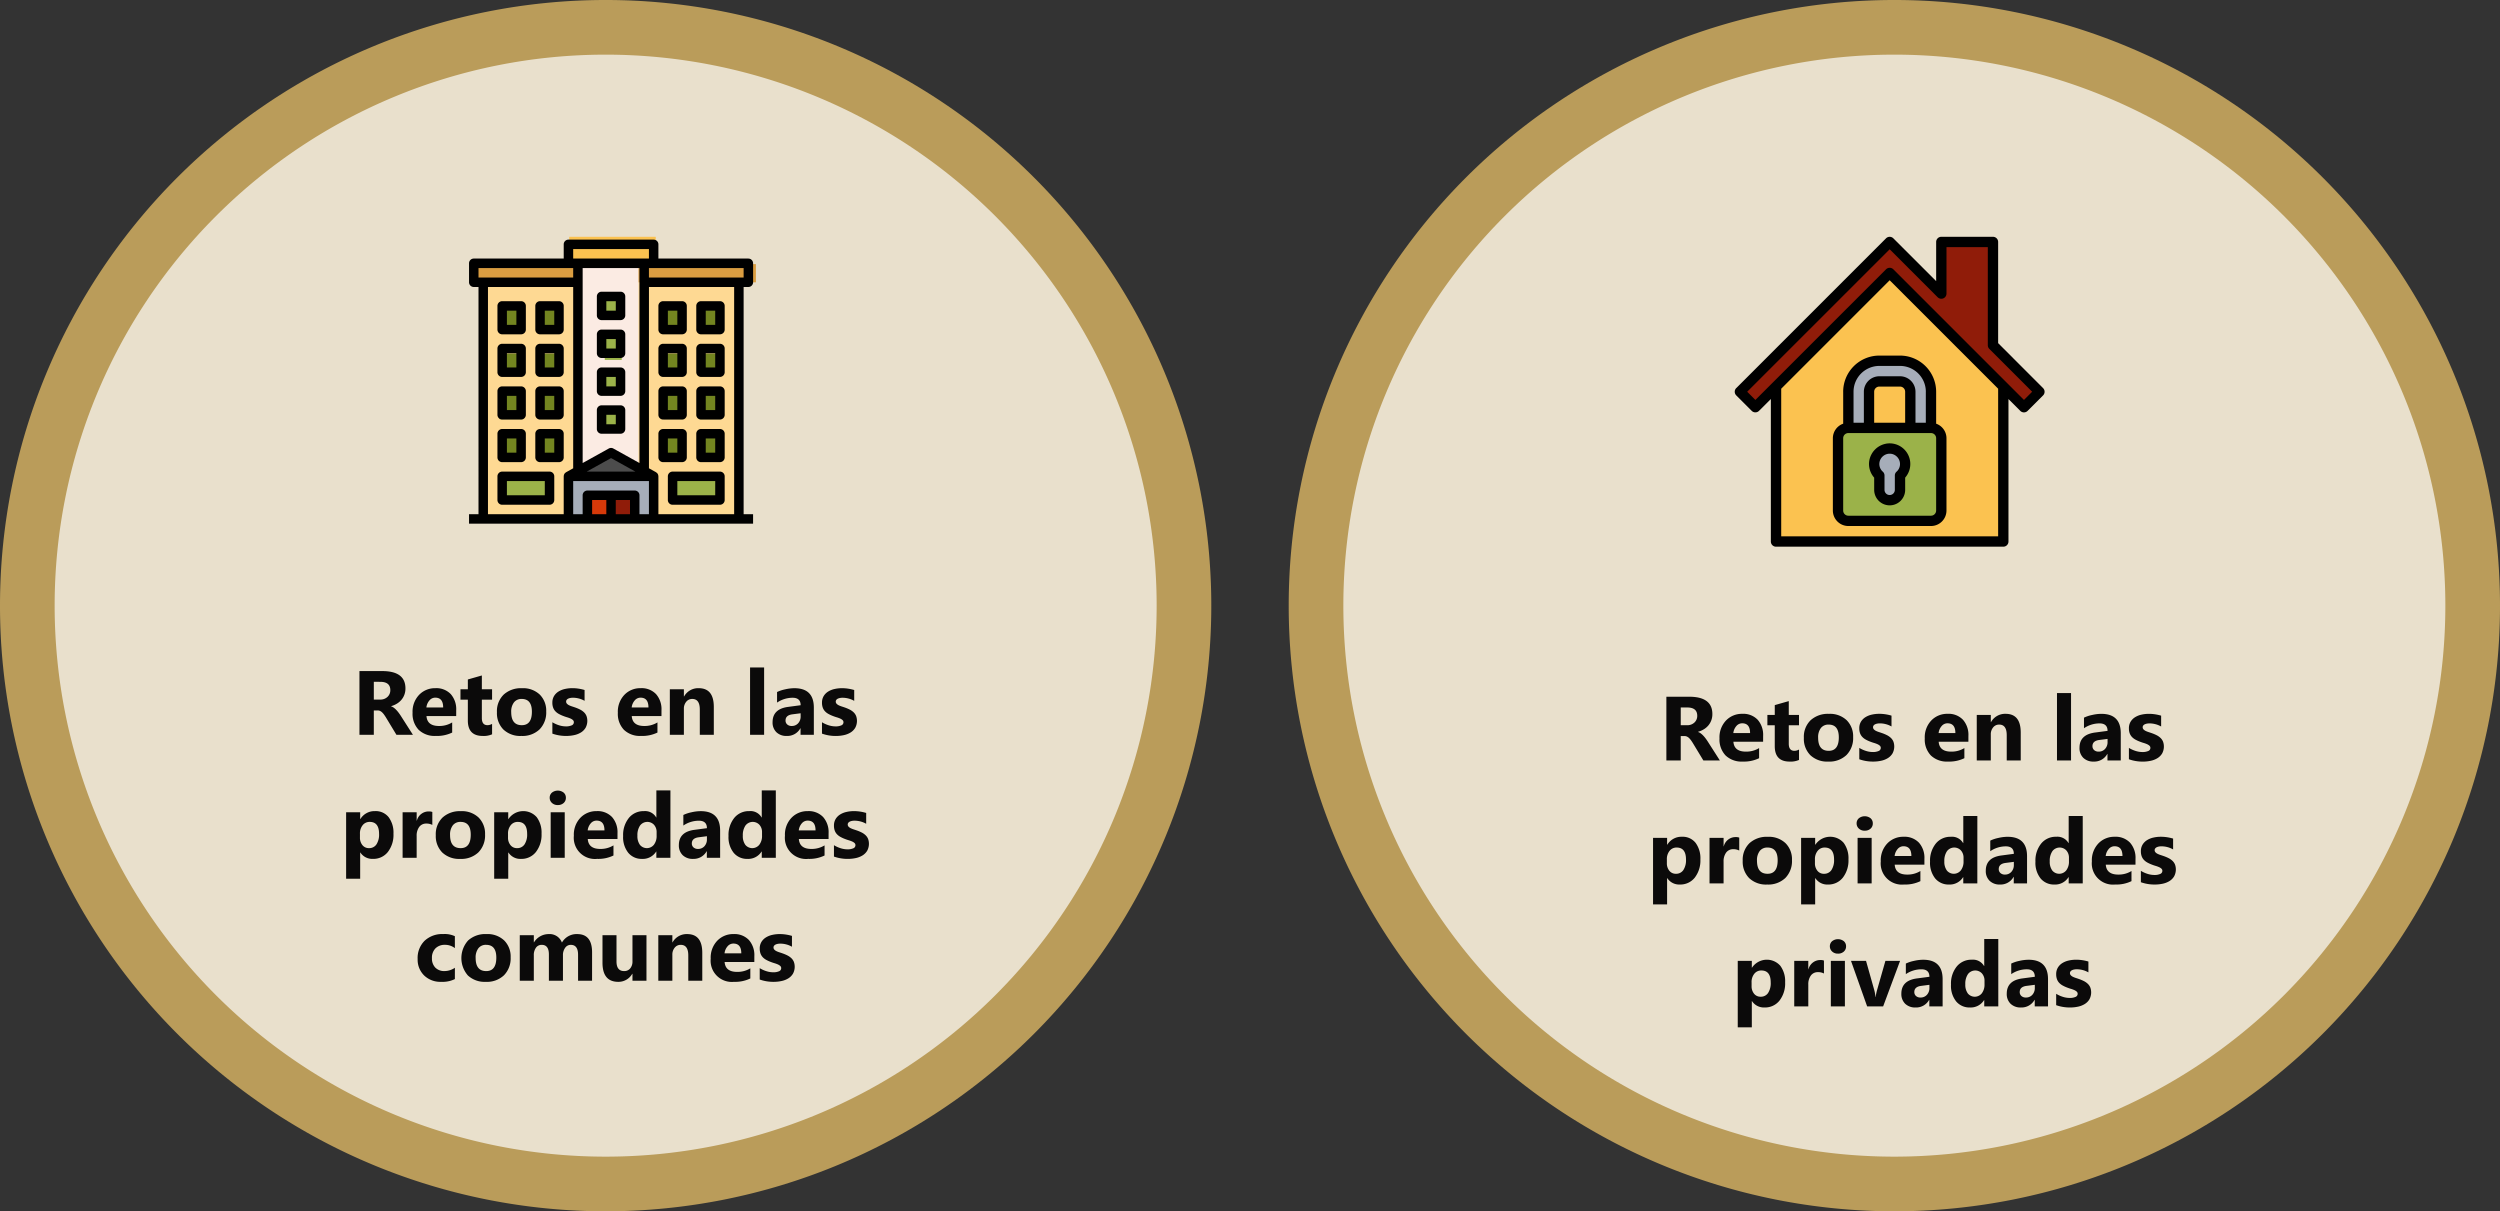 <svg xmlns="http://www.w3.org/2000/svg" xmlns:xlink="http://www.w3.org/1999/xlink" width="549" height="266" viewBox="0 0 549 266">
  <rect x="0" y="0" width="549" height="266" fill="#333333" stroke="none"/>
  <defs>
    <clipPath id="clip-path">
      <rect id="Rectángulo_405360" data-name="Rectángulo 405360" width="63" height="63" transform="translate(0 -0.432)" fill="none"/>
    </clipPath>
    <clipPath id="clip-path-2">
      <rect id="Rectángulo_405328" data-name="Rectángulo 405328" width="68" height="68" transform="translate(0.054)" fill="none"/>
    </clipPath>
  </defs>
  <g id="Grupo_1144479" data-name="Grupo 1144479" transform="translate(-556 -4628)">
    <path id="Trazado_979229" data-name="Trazado 979229" d="M133,0A133,133,0,1,1,0,133,133,133,0,0,1,133,0Z" transform="translate(556 4628)" fill="#ba9c5a"/>
    <path id="Trazado_979230" data-name="Trazado 979230" d="M121,0A121,121,0,1,1,0,121,121,121,0,0,1,121,0Z" transform="translate(568 4640)" fill="#e9e0cc"/>
    <path id="Trazado_979231" data-name="Trazado 979231" d="M28.684,22H25.061l-2.178-3.6q-.244-.41-.469-.732a4.069,4.069,0,0,0-.454-.552,1.806,1.806,0,0,0-.479-.352,1.215,1.215,0,0,0-.542-.122h-.85V22H16.936V8h5q5.1,0,5.1,3.809a3.944,3.944,0,0,1-.225,1.353,3.757,3.757,0,0,1-.635,1.118,4.024,4.024,0,0,1-.991.859,5.112,5.112,0,0,1-1.294.566v.039a2.007,2.007,0,0,1,.605.317,4.336,4.336,0,0,1,.566.513,7.153,7.153,0,0,1,.522.63q.249.337.454.659ZM20.091,10.359v3.9h1.367a2.267,2.267,0,0,0,1.631-.586,1.955,1.955,0,0,0,.625-1.475q0-1.836-2.2-1.836Zm18.088,7.52H31.655q.156,2.178,2.744,2.178a5.357,5.357,0,0,0,2.9-.781V21.5a7.619,7.619,0,0,1-3.6.742,5.073,5.073,0,0,1-3.76-1.343A5.073,5.073,0,0,1,28.6,17.156a5.352,5.352,0,0,1,1.445-3.945A4.815,4.815,0,0,1,33.6,11.756a4.37,4.37,0,0,1,3.384,1.3,5,5,0,0,1,1.2,3.525Zm-2.861-1.895q0-2.148-1.738-2.148a1.66,1.66,0,0,0-1.284.615,2.792,2.792,0,0,0-.659,1.533Zm10.744,5.9A4.561,4.561,0,0,1,44,22.244q-3.262,0-3.262-3.389v-4.58H39.118V12h1.621V9.842l3.076-.879V12h2.246v2.275H43.815v4.043q0,1.562,1.24,1.563a2.091,2.091,0,0,0,1.006-.283Zm6.428.361a5.376,5.376,0,0,1-3.931-1.4,5.081,5.081,0,0,1-1.431-3.8,5.081,5.081,0,0,1,1.484-3.882,5.609,5.609,0,0,1,4.014-1.4,5.311,5.311,0,0,1,3.906,1.4,4.981,4.981,0,0,1,1.416,3.706,5.288,5.288,0,0,1-1.46,3.936A5.435,5.435,0,0,1,52.489,22.244Zm.078-8.125a2.058,2.058,0,0,0-1.7.752A3.316,3.316,0,0,0,50.263,17q0,2.881,2.324,2.881,2.217,0,2.217-2.959Q54.8,14.119,52.567,14.119ZM59.3,21.736v-2.5a6.57,6.57,0,0,0,1.519.684,5.035,5.035,0,0,0,1.431.225,3.068,3.068,0,0,0,1.294-.225.726.726,0,0,0,.474-.684.632.632,0,0,0-.215-.488,2,2,0,0,0-.552-.342,6.261,6.261,0,0,0-.737-.264q-.4-.117-.771-.264a7.392,7.392,0,0,1-1.05-.483,3.034,3.034,0,0,1-.762-.6A2.361,2.361,0,0,1,59.459,16a3.157,3.157,0,0,1-.161-1.064,2.74,2.74,0,0,1,.366-1.445,2.991,2.991,0,0,1,.977-.991,4.462,4.462,0,0,1,1.4-.566,7.281,7.281,0,0,1,1.636-.181,9.076,9.076,0,0,1,1.348.1,10.059,10.059,0,0,1,1.348.3v2.383a4.87,4.87,0,0,0-1.255-.513,5.294,5.294,0,0,0-1.313-.171,2.91,2.91,0,0,0-.571.054,1.882,1.882,0,0,0-.474.156.87.87,0,0,0-.322.264.607.607,0,0,0-.117.366.677.677,0,0,0,.176.469,1.527,1.527,0,0,0,.459.337,4.531,4.531,0,0,0,.63.254q.347.112.688.229a8.951,8.951,0,0,1,1.113.469,3.56,3.56,0,0,1,.854.6,2.339,2.339,0,0,1,.547.8,3.2,3.2,0,0,1-.2,2.612,3.088,3.088,0,0,1-1.025,1.025,4.65,4.65,0,0,1-1.475.576,8.175,8.175,0,0,1-1.733.181A8.936,8.936,0,0,1,59.3,21.736Zm23.959-3.857H76.733q.156,2.178,2.744,2.178a5.357,5.357,0,0,0,2.9-.781V21.5a7.619,7.619,0,0,1-3.6.742,5.073,5.073,0,0,1-3.76-1.343,5.073,5.073,0,0,1-1.338-3.745,5.352,5.352,0,0,1,1.445-3.945,4.815,4.815,0,0,1,3.555-1.455,4.37,4.37,0,0,1,3.384,1.3,5,5,0,0,1,1.2,3.525ZM80.4,15.984q0-2.148-1.738-2.148a1.66,1.66,0,0,0-1.284.615,2.792,2.792,0,0,0-.659,1.533ZM94.753,22H91.677V16.443q0-2.324-1.66-2.324a1.647,1.647,0,0,0-1.318.615,2.344,2.344,0,0,0-.518,1.563V22H85.095V12h3.086v1.582h.039a3.536,3.536,0,0,1,3.213-1.826q3.32,0,3.32,4.121ZM105.8,22h-3.086V7.2H105.8Zm10.92,0H113.8V20.564h-.039a3.259,3.259,0,0,1-2.979,1.68,3.116,3.116,0,0,1-2.29-.825,2.957,2.957,0,0,1-.835-2.2q0-2.91,3.447-3.359l2.715-.361q0-1.641-1.777-1.641a6.067,6.067,0,0,0-3.4,1.064V12.6a7.646,7.646,0,0,1,1.763-.586,9.266,9.266,0,0,1,2.036-.254q4.277,0,4.277,4.268Zm-2.9-4.062v-.674l-1.816.234q-1.5.2-1.5,1.357a1.122,1.122,0,0,0,.366.864,1.407,1.407,0,0,0,.991.337,1.827,1.827,0,0,0,1.416-.6A2.169,2.169,0,0,0,113.822,17.938Zm4.689,3.8v-2.5a6.57,6.57,0,0,0,1.519.684,5.035,5.035,0,0,0,1.431.225,3.068,3.068,0,0,0,1.294-.225.726.726,0,0,0,.474-.684.632.632,0,0,0-.215-.488,2,2,0,0,0-.552-.342,6.261,6.261,0,0,0-.737-.264q-.4-.117-.771-.264a7.392,7.392,0,0,1-1.05-.483,3.034,3.034,0,0,1-.762-.6,2.361,2.361,0,0,1-.469-.791,3.157,3.157,0,0,1-.161-1.064,2.74,2.74,0,0,1,.366-1.445,2.991,2.991,0,0,1,.977-.991,4.462,4.462,0,0,1,1.4-.566,7.281,7.281,0,0,1,1.636-.181,9.076,9.076,0,0,1,1.348.1,10.059,10.059,0,0,1,1.348.3v2.383a4.87,4.87,0,0,0-1.255-.513,5.294,5.294,0,0,0-1.313-.171,2.91,2.91,0,0,0-.571.054,1.882,1.882,0,0,0-.474.156.87.87,0,0,0-.322.264.607.607,0,0,0-.117.366.677.677,0,0,0,.176.469,1.527,1.527,0,0,0,.459.337,4.531,4.531,0,0,0,.63.254q.347.112.688.229a8.951,8.951,0,0,1,1.113.469,3.56,3.56,0,0,1,.854.6,2.339,2.339,0,0,1,.547.8,3.2,3.2,0,0,1-.2,2.612,3.088,3.088,0,0,1-1.025,1.025,4.65,4.65,0,0,1-1.475.576,8.175,8.175,0,0,1-1.733.181A8.936,8.936,0,0,1,118.511,21.736ZM17.133,47.838h-.039V53.6H14.008V39h3.086v1.5h.039a3.628,3.628,0,0,1,3.213-1.748,3.615,3.615,0,0,1,3,1.333,5.676,5.676,0,0,1,1.06,3.628,6.152,6.152,0,0,1-1.235,4.014,4.028,4.028,0,0,1-3.286,1.514A3.114,3.114,0,0,1,17.133,47.838Zm-.088-4.1v.8a2.546,2.546,0,0,0,.547,1.689,1.78,1.78,0,0,0,1.436.654,1.892,1.892,0,0,0,1.636-.815,3.937,3.937,0,0,0,.581-2.31q0-2.637-2.051-2.637a1.926,1.926,0,0,0-1.548.718A2.863,2.863,0,0,0,17.045,43.736Zm15.891-1.953a2.677,2.677,0,0,0-1.3-.3,1.871,1.871,0,0,0-1.572.737,3.217,3.217,0,0,0-.566,2.007V49H26.412V39H29.5v1.855h.039a2.67,2.67,0,0,1,2.637-2.031,1.987,1.987,0,0,1,.762.117Zm6.125,7.461a5.376,5.376,0,0,1-3.931-1.4,5.081,5.081,0,0,1-1.431-3.8,5.081,5.081,0,0,1,1.484-3.882,5.609,5.609,0,0,1,4.014-1.4,5.311,5.311,0,0,1,3.906,1.4,4.981,4.981,0,0,1,1.416,3.706,5.288,5.288,0,0,1-1.46,3.936A5.435,5.435,0,0,1,39.06,49.244Zm.078-8.125a2.058,2.058,0,0,0-1.7.752A3.316,3.316,0,0,0,36.834,44q0,2.881,2.324,2.881,2.217,0,2.217-2.959Q41.375,41.119,39.139,41.119Zm10.51,6.719h-.039V53.6H46.523V39h3.086v1.5h.039a3.927,3.927,0,0,1,6.216-.415,5.676,5.676,0,0,1,1.06,3.628,6.152,6.152,0,0,1-1.235,4.014A4.028,4.028,0,0,1,52.4,49.244,3.114,3.114,0,0,1,49.648,47.838Zm-.088-4.1v.8a2.546,2.546,0,0,0,.547,1.689,1.78,1.78,0,0,0,1.436.654,1.892,1.892,0,0,0,1.636-.815,3.937,3.937,0,0,0,.581-2.31q0-2.637-2.051-2.637a1.926,1.926,0,0,0-1.548.718A2.863,2.863,0,0,0,49.56,43.736Zm10.93-6.318a1.8,1.8,0,0,1-1.279-.464,1.5,1.5,0,0,1-.5-1.138,1.441,1.441,0,0,1,.5-1.133,2.089,2.089,0,0,1,2.563,0,1.448,1.448,0,0,1,.493,1.133,1.489,1.489,0,0,1-.493,1.152A1.833,1.833,0,0,1,60.49,37.418ZM62.014,49H58.928V39h3.086ZM73.6,44.879H67.074q.156,2.178,2.744,2.178a5.358,5.358,0,0,0,2.9-.781V48.5a7.619,7.619,0,0,1-3.6.742,4.654,4.654,0,0,1-5.1-5.088,5.352,5.352,0,0,1,1.445-3.945,4.815,4.815,0,0,1,3.555-1.455,4.37,4.37,0,0,1,3.384,1.3,5,5,0,0,1,1.2,3.525Zm-2.861-1.895q0-2.148-1.738-2.148a1.66,1.66,0,0,0-1.284.615,2.792,2.792,0,0,0-.659,1.533ZM85.221,49H82.135V47.623H82.1A3.46,3.46,0,0,1,79,49.244a3.791,3.791,0,0,1-3.018-1.323,5.478,5.478,0,0,1-1.143-3.7A5.962,5.962,0,0,1,76.1,40.25a4.109,4.109,0,0,1,3.3-1.494,2.808,2.808,0,0,1,2.7,1.387h.039V34.2h3.086Zm-3.027-4.863v-.752a2.366,2.366,0,0,0-.566-1.621,2,2,0,0,0-3.076.161,3.741,3.741,0,0,0-.576,2.212,3.237,3.237,0,0,0,.557,2.031,1.976,1.976,0,0,0,3.071-.039A3.134,3.134,0,0,0,82.193,44.137ZM96.141,49h-2.92V47.564h-.039a3.259,3.259,0,0,1-2.979,1.68,3.116,3.116,0,0,1-2.29-.825,2.957,2.957,0,0,1-.835-2.2q0-2.91,3.447-3.359L93.24,42.5q0-1.641-1.777-1.641a6.067,6.067,0,0,0-3.4,1.064V39.6a7.645,7.645,0,0,1,1.763-.586,9.266,9.266,0,0,1,2.036-.254q4.277,0,4.277,4.268Zm-2.9-4.062v-.674l-1.816.234q-1.5.2-1.5,1.357a1.122,1.122,0,0,0,.366.864,1.407,1.407,0,0,0,.991.337,1.827,1.827,0,0,0,1.416-.6A2.169,2.169,0,0,0,93.24,44.938ZM108.369,49h-3.086V47.623h-.039a3.46,3.46,0,0,1-3.1,1.621,3.791,3.791,0,0,1-3.018-1.323,5.478,5.478,0,0,1-1.143-3.7,5.962,5.962,0,0,1,1.26-3.975,4.109,4.109,0,0,1,3.3-1.494,2.808,2.808,0,0,1,2.7,1.387h.039V34.2h3.086Zm-3.027-4.863v-.752a2.366,2.366,0,0,0-.566-1.621,2,2,0,0,0-3.076.161,3.741,3.741,0,0,0-.576,2.212,3.237,3.237,0,0,0,.557,2.031,1.976,1.976,0,0,0,3.071-.039A3.134,3.134,0,0,0,105.342,44.137Zm14.611.742H113.43q.156,2.178,2.744,2.178a5.358,5.358,0,0,0,2.9-.781V48.5a7.619,7.619,0,0,1-3.6.742,4.654,4.654,0,0,1-5.1-5.088,5.352,5.352,0,0,1,1.445-3.945,4.815,4.815,0,0,1,3.555-1.455,4.37,4.37,0,0,1,3.384,1.3,5,5,0,0,1,1.2,3.525Zm-2.861-1.895q0-2.148-1.738-2.148a1.66,1.66,0,0,0-1.284.615,2.792,2.792,0,0,0-.659,1.533Zm4.045,5.752v-2.5a6.57,6.57,0,0,0,1.519.684,5.035,5.035,0,0,0,1.431.225,3.069,3.069,0,0,0,1.294-.225.726.726,0,0,0,.474-.684.632.632,0,0,0-.215-.488,2,2,0,0,0-.552-.342,6.261,6.261,0,0,0-.737-.264q-.4-.117-.771-.264a7.392,7.392,0,0,1-1.05-.483,3.034,3.034,0,0,1-.762-.6A2.361,2.361,0,0,1,121.3,43a3.157,3.157,0,0,1-.161-1.064,2.74,2.74,0,0,1,.366-1.445,2.991,2.991,0,0,1,.977-.991,4.462,4.462,0,0,1,1.4-.566,7.281,7.281,0,0,1,1.636-.181,9.076,9.076,0,0,1,1.348.1,10.059,10.059,0,0,1,1.348.3v2.383a4.87,4.87,0,0,0-1.255-.513,5.293,5.293,0,0,0-1.313-.171,2.91,2.91,0,0,0-.571.054,1.882,1.882,0,0,0-.474.156.87.87,0,0,0-.322.264.607.607,0,0,0-.117.366.677.677,0,0,0,.176.469,1.527,1.527,0,0,0,.459.337,4.531,4.531,0,0,0,.63.254q.347.112.688.229a8.952,8.952,0,0,1,1.113.469,3.56,3.56,0,0,1,.854.6,2.339,2.339,0,0,1,.547.8,3.2,3.2,0,0,1-.2,2.612,3.088,3.088,0,0,1-1.025,1.025,4.65,4.65,0,0,1-1.475.576,8.175,8.175,0,0,1-1.733.181A8.936,8.936,0,0,1,121.137,48.736Zm-83.248,26.9a6.1,6.1,0,0,1-3.018.605,5.1,5.1,0,0,1-3.73-1.4,4.823,4.823,0,0,1-1.426-3.6,5.313,5.313,0,0,1,1.528-4.019,5.648,5.648,0,0,1,4.087-1.47,5.244,5.244,0,0,1,2.559.469v2.617a3.518,3.518,0,0,0-2.158-.723,2.844,2.844,0,0,0-2.1.776,2.9,2.9,0,0,0-.776,2.144,2.85,2.85,0,0,0,.742,2.085,2.728,2.728,0,0,0,2.041.757,4.073,4.073,0,0,0,2.256-.723Zm6.789.605a5.376,5.376,0,0,1-3.931-1.4,5.8,5.8,0,0,1,.054-7.686,5.609,5.609,0,0,1,4.014-1.4,5.311,5.311,0,0,1,3.906,1.4,4.981,4.981,0,0,1,1.416,3.706,5.288,5.288,0,0,1-1.46,3.936A5.435,5.435,0,0,1,44.678,76.244Zm.078-8.125a2.058,2.058,0,0,0-1.7.752A3.316,3.316,0,0,0,42.451,71q0,2.881,2.324,2.881,2.217,0,2.217-2.959Q46.992,68.119,44.756,68.119ZM68.019,76H64.943V70.3q0-2.178-1.6-2.178a1.471,1.471,0,0,0-1.24.654,2.689,2.689,0,0,0-.479,1.631V76H58.537V70.238q0-2.119-1.572-2.119a1.507,1.507,0,0,0-1.265.625,2.75,2.75,0,0,0-.474,1.7V76H52.141V66h3.086v1.563h.039A3.789,3.789,0,0,1,58.5,65.756a2.88,2.88,0,0,1,2.9,1.865,3.7,3.7,0,0,1,3.359-1.865q3.262,0,3.262,4.023Zm11.945,0H76.889V74.477H76.84a3.49,3.49,0,0,1-3.057,1.768q-3.477,0-3.477-4.209V66h3.076v5.762q0,2.119,1.68,2.119a1.661,1.661,0,0,0,1.328-.581,2.343,2.343,0,0,0,.5-1.577V66h3.076Zm12.258,0H89.147V70.443q0-2.324-1.66-2.324a1.647,1.647,0,0,0-1.318.615A2.344,2.344,0,0,0,85.65,70.3V76H82.564V66H85.65v1.582h.039A3.536,3.536,0,0,1,88.9,65.756q3.32,0,3.32,4.121Zm11.428-4.121H97.127q.156,2.178,2.744,2.178a5.357,5.357,0,0,0,2.9-.781V75.5a7.619,7.619,0,0,1-3.6.742,4.654,4.654,0,0,1-5.1-5.088,5.352,5.352,0,0,1,1.445-3.945,4.815,4.815,0,0,1,3.555-1.455,4.37,4.37,0,0,1,3.384,1.3,5,5,0,0,1,1.2,3.525Zm-2.861-1.895q0-2.148-1.738-2.148a1.66,1.66,0,0,0-1.284.615,2.792,2.792,0,0,0-.659,1.533Zm4.045,5.752v-2.5a6.57,6.57,0,0,0,1.519.684,5.035,5.035,0,0,0,1.431.225,3.068,3.068,0,0,0,1.294-.225.726.726,0,0,0,.474-.684.632.632,0,0,0-.215-.488,2,2,0,0,0-.552-.342,6.261,6.261,0,0,0-.737-.264q-.4-.117-.771-.264a7.392,7.392,0,0,1-1.05-.483,3.034,3.034,0,0,1-.762-.6A2.361,2.361,0,0,1,105,70a3.157,3.157,0,0,1-.161-1.064,2.74,2.74,0,0,1,.366-1.445,2.991,2.991,0,0,1,.977-.991,4.462,4.462,0,0,1,1.4-.566,7.281,7.281,0,0,1,1.636-.181,9.076,9.076,0,0,1,1.348.1,10.058,10.058,0,0,1,1.348.3v2.383a4.869,4.869,0,0,0-1.255-.513,5.294,5.294,0,0,0-1.313-.171,2.91,2.91,0,0,0-.571.054,1.881,1.881,0,0,0-.474.156.87.87,0,0,0-.322.264.607.607,0,0,0-.117.366.677.677,0,0,0,.176.469,1.527,1.527,0,0,0,.459.337,4.531,4.531,0,0,0,.63.254q.347.112.688.229a8.95,8.95,0,0,1,1.113.469,3.56,3.56,0,0,1,.854.6,2.339,2.339,0,0,1,.547.8,3.2,3.2,0,0,1-.2,2.612,3.088,3.088,0,0,1-1.025,1.025,4.65,4.65,0,0,1-1.475.576,8.175,8.175,0,0,1-1.733.181A8.936,8.936,0,0,1,104.834,75.736Z" transform="translate(618 4767.369)" fill="#0b0a0a"/>
    <g id="Grupo_1144471" data-name="Grupo 1144471" transform="translate(659 4680.717)">
      <rect id="Rectángulo_405329" data-name="Rectángulo 405329" width="19" height="6" transform="translate(22 -0.717)" fill="#fbc250"/>
      <rect id="Rectángulo_405330" data-name="Rectángulo 405330" width="22" height="53" transform="translate(3 8.283)" fill="#fed993"/>
      <rect id="Rectángulo_405331" data-name="Rectángulo 405331" width="24" height="53" transform="translate(36 8.283)" fill="#fed993"/>
      <rect id="Rectángulo_405332" data-name="Rectángulo 405332" width="11" height="5" transform="translate(7 52.283)" fill="#9bb249"/>
      <rect id="Rectángulo_405333" data-name="Rectángulo 405333" width="5.214" height="5.214" transform="translate(6.704 42.539)" fill="#738520"/>
      <rect id="Rectángulo_405334" data-name="Rectángulo 405334" width="4.469" height="5.214" transform="translate(15.289 42.539)" fill="#738520"/>
      <rect id="Rectángulo_405335" data-name="Rectángulo 405335" width="5.214" height="6.704" transform="translate(6.704 32.621)" fill="#738520"/>
      <rect id="Rectángulo_405336" data-name="Rectángulo 405336" width="4.469" height="6.704" transform="translate(15.289 32.621)" fill="#738520"/>
      <rect id="Rectángulo_405337" data-name="Rectángulo 405337" width="5.214" height="3.724" transform="translate(6.704 24.934)" fill="#738520"/>
      <rect id="Rectángulo_405338" data-name="Rectángulo 405338" width="4.469" height="3.724" transform="translate(15.289 24.934)" fill="#738520"/>
      <rect id="Rectángulo_405339" data-name="Rectángulo 405339" width="5.214" height="5.214" transform="translate(6.704 14.244)" fill="#738520"/>
      <rect id="Rectángulo_405340" data-name="Rectángulo 405340" width="4.469" height="5.214" transform="translate(15.289 14.244)" fill="#738520"/>
      <rect id="Rectángulo_405341" data-name="Rectángulo 405341" width="10" height="5" transform="translate(45 52.283)" fill="#9bb249"/>
      <rect id="Rectángulo_405342" data-name="Rectángulo 405342" width="4.469" height="5.214" transform="translate(42.81 42.539)" fill="#738520"/>
      <rect id="Rectángulo_405343" data-name="Rectángulo 405343" width="4.469" height="5.214" transform="translate(50.65 42.539)" fill="#738520"/>
      <rect id="Rectángulo_405344" data-name="Rectángulo 405344" width="4.469" height="6.704" transform="translate(42.81 32.621)" fill="#738520"/>
      <rect id="Rectángulo_405345" data-name="Rectángulo 405345" width="4.469" height="6.704" transform="translate(50.65 32.621)" fill="#738520"/>
      <rect id="Rectángulo_405346" data-name="Rectángulo 405346" width="4.469" height="3.724" transform="translate(42.81 24.934)" fill="#738520"/>
      <rect id="Rectángulo_405347" data-name="Rectángulo 405347" width="4.469" height="3.724" transform="translate(50.65 24.934)" fill="#738520"/>
      <rect id="Rectángulo_405348" data-name="Rectángulo 405348" width="4.469" height="5.214" transform="translate(42.81 14.244)" fill="#738520"/>
      <rect id="Rectángulo_405349" data-name="Rectángulo 405349" width="4.469" height="5.214" transform="translate(50.65 14.244)" fill="#738520"/>
      <rect id="Rectángulo_405350" data-name="Rectángulo 405350" width="24" height="4" transform="translate(1 5.283)" fill="#da9d41"/>
      <rect id="Rectángulo_405351" data-name="Rectángulo 405351" width="27" height="4" transform="translate(36 5.283)" fill="#da9d41"/>
      <rect id="Rectángulo_405352" data-name="Rectángulo 405352" width="14.152" height="56.609" transform="translate(23.055 4.929)" fill="#fbebe3"/>
      <path id="Trazado_979169" data-name="Trazado 979169" d="M168,365.074l1.015,1.015h16.238l1.015-1.015L177.134,360Z" transform="translate(-145.946 -312.94)" fill="#4c4c4c"/>
      <rect id="Rectángulo_405353" data-name="Rectángulo 405353" width="3.724" height="3.724" transform="translate(29.804 12.706)" fill="#9bb249"/>
      <rect id="Rectángulo_405354" data-name="Rectángulo 405354" width="3.724" height="5.959" transform="translate(29.804 20.369)" fill="#9bb249"/>
      <rect id="Rectángulo_405355" data-name="Rectángulo 405355" width="3.724" height="3.724" transform="translate(29.804 28.755)" fill="#9bb249"/>
      <rect id="Rectángulo_405356" data-name="Rectángulo 405356" width="3.724" height="3.724" transform="translate(29.804 37.161)" fill="#9bb249"/>
      <rect id="Rectángulo_405357" data-name="Rectángulo 405357" width="19" height="9" transform="translate(22 52.283)" fill="#a6adb9"/>
      <rect id="Rectángulo_405358" data-name="Rectángulo 405358" width="9.683" height="5.214" transform="translate(26.059 56.324)" fill="#d63909"/>
      <rect id="Rectángulo_405359" data-name="Rectángulo 405359" width="3.724" height="5.214" transform="translate(32.097 56.324)" fill="#901c09"/>
      <g id="Grupo_1144465" data-name="Grupo 1144465" transform="translate(0 -0.285)">
        <g id="Grupo_1144464" data-name="Grupo 1144464" clip-path="url(#clip-path)">
          <path id="Trazado_979170" data-name="Trazado 979170" d="M59.436,392H49.04A1.039,1.039,0,0,0,48,393.04v5.2a1.039,1.039,0,0,0,1.04,1.04h10.4a1.039,1.039,0,0,0,1.04-1.04v-5.2a1.039,1.039,0,0,0-1.04-1.04m-1.04,5.2H50.079v-3.119H58.4Z" transform="translate(-41.762 -340.868)"/>
          <path id="Trazado_979171" data-name="Trazado 979171" d="M49.04,327.277H53.2a1.039,1.039,0,0,0,1.04-1.04v-5.2A1.039,1.039,0,0,0,53.2,320H49.04A1.039,1.039,0,0,0,48,321.04v5.2a1.039,1.039,0,0,0,1.04,1.04m1.04-5.2h2.079V325.2H50.079Z" transform="translate(-41.762 -278.224)"/>
          <path id="Trazado_979172" data-name="Trazado 979172" d="M118.238,326.238v-5.2A1.039,1.039,0,0,0,117.2,320H113.04a1.039,1.039,0,0,0-1.04,1.04v5.2a1.039,1.039,0,0,0,1.04,1.04H117.2a1.039,1.039,0,0,0,1.04-1.04m-2.079-1.04h-2.079v-3.119h2.079Z" transform="translate(-97.445 -278.224)"/>
          <path id="Trazado_979173" data-name="Trazado 979173" d="M49.04,255.277H53.2a1.039,1.039,0,0,0,1.04-1.04v-5.2A1.039,1.039,0,0,0,53.2,248H49.04A1.039,1.039,0,0,0,48,249.04v5.2a1.039,1.039,0,0,0,1.04,1.04m1.04-5.2h2.079V253.2H50.079Z" transform="translate(-41.762 -215.581)"/>
          <path id="Trazado_979174" data-name="Trazado 979174" d="M113.04,255.277H117.2a1.039,1.039,0,0,0,1.04-1.04v-5.2A1.039,1.039,0,0,0,117.2,248H113.04a1.039,1.039,0,0,0-1.04,1.04v5.2a1.039,1.039,0,0,0,1.04,1.04m1.04-5.2h2.079V253.2h-2.079Z" transform="translate(-97.445 -215.581)"/>
          <path id="Trazado_979175" data-name="Trazado 979175" d="M49.04,183.277H53.2a1.039,1.039,0,0,0,1.04-1.04v-5.2A1.039,1.039,0,0,0,53.2,176H49.04A1.039,1.039,0,0,0,48,177.04v5.2a1.039,1.039,0,0,0,1.04,1.04m1.04-5.2h2.079V181.2H50.079Z" transform="translate(-41.762 -152.937)"/>
          <path id="Trazado_979176" data-name="Trazado 979176" d="M113.04,183.277H117.2a1.039,1.039,0,0,0,1.04-1.04v-5.2A1.039,1.039,0,0,0,117.2,176H113.04a1.039,1.039,0,0,0-1.04,1.04v5.2a1.039,1.039,0,0,0,1.04,1.04m1.04-5.2h2.079V181.2h-2.079Z" transform="translate(-97.445 -152.937)"/>
          <path id="Trazado_979177" data-name="Trazado 979177" d="M49.04,111.277H53.2a1.039,1.039,0,0,0,1.04-1.04v-5.2A1.039,1.039,0,0,0,53.2,104H49.04A1.039,1.039,0,0,0,48,105.04v5.2a1.039,1.039,0,0,0,1.04,1.04m1.04-5.2h2.079V109.2H50.079Z" transform="translate(-41.762 -90.294)"/>
          <path id="Trazado_979178" data-name="Trazado 979178" d="M113.04,111.277H117.2a1.039,1.039,0,0,0,1.04-1.04v-5.2A1.039,1.039,0,0,0,117.2,104H113.04a1.039,1.039,0,0,0-1.04,1.04v5.2a1.039,1.039,0,0,0,1.04,1.04m1.04-5.2h2.079V109.2h-2.079Z" transform="translate(-97.445 -90.294)"/>
          <path id="Trazado_979179" data-name="Trazado 979179" d="M217.04,94.238H221.2a1.039,1.039,0,0,0,1.04-1.04V89.04A1.039,1.039,0,0,0,221.2,88H217.04A1.039,1.039,0,0,0,216,89.04V93.2a1.039,1.039,0,0,0,1.04,1.04m1.04-4.158h2.079v2.079h-2.079Z" transform="translate(-187.93 -76.373)"/>
          <path id="Trazado_979180" data-name="Trazado 979180" d="M217.04,158.238H221.2a1.039,1.039,0,0,0,1.04-1.04V153.04A1.039,1.039,0,0,0,221.2,152H217.04a1.039,1.039,0,0,0-1.04,1.04V157.2a1.039,1.039,0,0,0,1.04,1.04m1.04-4.158h2.079v2.079h-2.079Z" transform="translate(-187.93 -132.056)"/>
          <path id="Trazado_979181" data-name="Trazado 979181" d="M217.04,222.238H221.2a1.039,1.039,0,0,0,1.04-1.04V217.04A1.039,1.039,0,0,0,221.2,216H217.04a1.039,1.039,0,0,0-1.04,1.04V221.2a1.039,1.039,0,0,0,1.04,1.04m1.04-4.158h2.079v2.079h-2.079Z" transform="translate(-187.93 -187.739)"/>
          <path id="Trazado_979182" data-name="Trazado 979182" d="M217.04,286.238H221.2a1.039,1.039,0,0,0,1.04-1.04V281.04A1.039,1.039,0,0,0,221.2,280H217.04a1.039,1.039,0,0,0-1.04,1.04V285.2a1.039,1.039,0,0,0,1.04,1.04m1.04-4.158h2.079v2.079h-2.079Z" transform="translate(-187.93 -243.422)"/>
          <path id="Trazado_979183" data-name="Trazado 979183" d="M347.436,392h-10.4a1.039,1.039,0,0,0-1.04,1.04v5.2a1.039,1.039,0,0,0,1.04,1.04h10.4a1.039,1.039,0,0,0,1.04-1.04v-5.2a1.039,1.039,0,0,0-1.04-1.04m-1.04,5.2h-8.317v-3.119H346.4Z" transform="translate(-292.336 -340.868)"/>
          <path id="Trazado_979184" data-name="Trazado 979184" d="M321.04,327.277H325.2a1.039,1.039,0,0,0,1.04-1.04v-5.2A1.039,1.039,0,0,0,325.2,320H321.04a1.039,1.039,0,0,0-1.04,1.04v5.2a1.039,1.039,0,0,0,1.04,1.04m1.04-5.2h2.079V325.2h-2.079Z" transform="translate(-278.416 -278.224)"/>
          <path id="Trazado_979185" data-name="Trazado 979185" d="M385.04,327.277H389.2a1.039,1.039,0,0,0,1.04-1.04v-5.2A1.039,1.039,0,0,0,389.2,320H385.04a1.039,1.039,0,0,0-1.04,1.04v5.2a1.039,1.039,0,0,0,1.04,1.04m1.04-5.2h2.079V325.2h-2.079Z" transform="translate(-334.099 -278.224)"/>
          <path id="Trazado_979186" data-name="Trazado 979186" d="M321.04,255.277H325.2a1.039,1.039,0,0,0,1.04-1.04v-5.2A1.039,1.039,0,0,0,325.2,248H321.04a1.039,1.039,0,0,0-1.04,1.04v5.2a1.039,1.039,0,0,0,1.04,1.04m1.04-5.2h2.079V253.2h-2.079Z" transform="translate(-278.416 -215.581)"/>
          <path id="Trazado_979187" data-name="Trazado 979187" d="M385.04,255.277H389.2a1.039,1.039,0,0,0,1.04-1.04v-5.2A1.039,1.039,0,0,0,389.2,248H385.04a1.039,1.039,0,0,0-1.04,1.04v5.2a1.039,1.039,0,0,0,1.04,1.04m1.04-5.2h2.079V253.2h-2.079Z" transform="translate(-334.099 -215.581)"/>
          <path id="Trazado_979188" data-name="Trazado 979188" d="M321.04,183.277H325.2a1.039,1.039,0,0,0,1.04-1.04v-5.2A1.039,1.039,0,0,0,325.2,176H321.04a1.039,1.039,0,0,0-1.04,1.04v5.2a1.039,1.039,0,0,0,1.04,1.04m1.04-5.2h2.079V181.2h-2.079Z" transform="translate(-278.416 -152.937)"/>
          <path id="Trazado_979189" data-name="Trazado 979189" d="M385.04,183.277H389.2a1.039,1.039,0,0,0,1.04-1.04v-5.2A1.039,1.039,0,0,0,389.2,176H385.04a1.039,1.039,0,0,0-1.04,1.04v5.2a1.039,1.039,0,0,0,1.04,1.04m1.04-5.2h2.079V181.2h-2.079Z" transform="translate(-334.099 -152.937)"/>
          <path id="Trazado_979190" data-name="Trazado 979190" d="M321.04,111.277H325.2a1.039,1.039,0,0,0,1.04-1.04v-5.2A1.039,1.039,0,0,0,325.2,104H321.04a1.039,1.039,0,0,0-1.04,1.04v5.2a1.039,1.039,0,0,0,1.04,1.04m1.04-5.2h2.079V109.2h-2.079Z" transform="translate(-278.416 -90.294)"/>
          <path id="Trazado_979191" data-name="Trazado 979191" d="M385.04,111.277H389.2a1.039,1.039,0,0,0,1.04-1.04v-5.2A1.039,1.039,0,0,0,389.2,104H385.04a1.039,1.039,0,0,0-1.04,1.04v5.2a1.039,1.039,0,0,0,1.04,1.04m1.04-5.2h2.079V109.2h-2.079Z" transform="translate(-334.099 -90.294)"/>
          <path id="Trazado_979192" data-name="Trazado 979192" d="M61.337,4.158H41.584V1.04A1.039,1.039,0,0,0,40.545,0H21.832a1.039,1.039,0,0,0-1.04,1.04V4.158H1.04A1.039,1.039,0,0,0,0,5.2V9.356A1.039,1.039,0,0,0,1.04,10.4h1.04V60.3H0v2.079H62.377V60.3H60.3V10.4h1.04a1.039,1.039,0,0,0,1.04-1.04V5.2a1.039,1.039,0,0,0-1.04-1.04M22.871,2.079H39.505V4.158H22.871Zm14.555,46.98-5.733-3.185a1.037,1.037,0,0,0-1.009,0l-5.733,3.185V6.238H37.426Zm-.893,1.882H25.844l5.344-2.969ZM2.079,6.238H22.871V8.317H2.079ZM4.158,10.4H22.871V50.214l-1.544.858a1.011,1.011,0,0,0-.146.116.819.819,0,0,0-.305.384c0,.011,0,.024-.009.035a1.027,1.027,0,0,0-.068.335c0,.013-.008.024-.008.037V60.3H4.158Zm25.99,49.9H27.03V57.179h3.119Zm2.079-3.119h3.119V60.3H32.228Zm5.2,3.119V56.139a1.039,1.039,0,0,0-1.04-1.04H25.99a1.039,1.039,0,0,0-1.04,1.04V60.3H22.871V53.02H39.505V60.3Zm20.792,0H41.584V51.98c0-.013-.007-.024-.008-.037a1.029,1.029,0,0,0-.067-.334c0-.012,0-.025-.009-.037a1.034,1.034,0,0,0-.2-.3,186.026,186.026,0,0,1-.246-.2l-1.544-.858V10.4H58.218ZM60.3,8.317H39.505V6.238H60.3Z" transform="translate(0 0.191)"/>
        </g>
      </g>
    </g>
    <path id="Trazado_979232" data-name="Trazado 979232" d="M133,0A133,133,0,1,1,0,133,133,133,0,0,1,133,0Z" transform="translate(839 4628)" fill="#ba9c5a"/>
    <path id="Trazado_979233" data-name="Trazado 979233" d="M121,0A121,121,0,1,1,0,121,121,121,0,0,1,121,0Z" transform="translate(851 4640)" fill="#e9e0cc"/>
    <path id="Trazado_979234" data-name="Trazado 979234" d="M28.684,22H25.061l-2.178-3.6q-.244-.41-.469-.732a4.069,4.069,0,0,0-.454-.552,1.806,1.806,0,0,0-.479-.352,1.215,1.215,0,0,0-.542-.122h-.85V22H16.936V8h5q5.1,0,5.1,3.809a3.944,3.944,0,0,1-.225,1.353,3.757,3.757,0,0,1-.635,1.118,4.024,4.024,0,0,1-.991.859,5.112,5.112,0,0,1-1.294.566v.039a2.007,2.007,0,0,1,.605.317,4.336,4.336,0,0,1,.566.513,7.153,7.153,0,0,1,.522.63q.249.337.454.659ZM20.091,10.359v3.9h1.367a2.267,2.267,0,0,0,1.631-.586,1.955,1.955,0,0,0,.625-1.475q0-1.836-2.2-1.836Zm18.088,7.52H31.655q.156,2.178,2.744,2.178a5.357,5.357,0,0,0,2.9-.781V21.5a7.619,7.619,0,0,1-3.6.742,5.073,5.073,0,0,1-3.76-1.343A5.073,5.073,0,0,1,28.6,17.156a5.352,5.352,0,0,1,1.445-3.945A4.815,4.815,0,0,1,33.6,11.756a4.37,4.37,0,0,1,3.384,1.3,5,5,0,0,1,1.2,3.525Zm-2.861-1.895q0-2.148-1.738-2.148a1.66,1.66,0,0,0-1.284.615,2.792,2.792,0,0,0-.659,1.533Zm10.744,5.9A4.561,4.561,0,0,1,44,22.244q-3.262,0-3.262-3.389v-4.58H39.118V12h1.621V9.842l3.076-.879V12h2.246v2.275H43.815v4.043q0,1.562,1.24,1.563a2.091,2.091,0,0,0,1.006-.283Zm6.428.361a5.376,5.376,0,0,1-3.931-1.4,5.081,5.081,0,0,1-1.431-3.8,5.081,5.081,0,0,1,1.484-3.882,5.609,5.609,0,0,1,4.014-1.4,5.311,5.311,0,0,1,3.906,1.4,4.981,4.981,0,0,1,1.416,3.706,5.288,5.288,0,0,1-1.46,3.936A5.435,5.435,0,0,1,52.489,22.244Zm.078-8.125a2.058,2.058,0,0,0-1.7.752A3.316,3.316,0,0,0,50.263,17q0,2.881,2.324,2.881,2.217,0,2.217-2.959Q54.8,14.119,52.567,14.119ZM59.3,21.736v-2.5a6.57,6.57,0,0,0,1.519.684,5.035,5.035,0,0,0,1.431.225,3.068,3.068,0,0,0,1.294-.225.726.726,0,0,0,.474-.684.632.632,0,0,0-.215-.488,2,2,0,0,0-.552-.342,6.261,6.261,0,0,0-.737-.264q-.4-.117-.771-.264a7.392,7.392,0,0,1-1.05-.483,3.034,3.034,0,0,1-.762-.6A2.361,2.361,0,0,1,59.459,16a3.157,3.157,0,0,1-.161-1.064,2.74,2.74,0,0,1,.366-1.445,2.991,2.991,0,0,1,.977-.991,4.462,4.462,0,0,1,1.4-.566,7.281,7.281,0,0,1,1.636-.181,9.076,9.076,0,0,1,1.348.1,10.059,10.059,0,0,1,1.348.3v2.383a4.87,4.87,0,0,0-1.255-.513,5.294,5.294,0,0,0-1.313-.171,2.91,2.91,0,0,0-.571.054,1.882,1.882,0,0,0-.474.156.87.87,0,0,0-.322.264.607.607,0,0,0-.117.366.677.677,0,0,0,.176.469,1.527,1.527,0,0,0,.459.337,4.531,4.531,0,0,0,.63.254q.347.112.688.229a8.951,8.951,0,0,1,1.113.469,3.56,3.56,0,0,1,.854.6,2.339,2.339,0,0,1,.547.8,3.2,3.2,0,0,1-.2,2.612,3.088,3.088,0,0,1-1.025,1.025,4.65,4.65,0,0,1-1.475.576,8.175,8.175,0,0,1-1.733.181A8.936,8.936,0,0,1,59.3,21.736Zm23.959-3.857H76.733q.156,2.178,2.744,2.178a5.357,5.357,0,0,0,2.9-.781V21.5a7.619,7.619,0,0,1-3.6.742,5.073,5.073,0,0,1-3.76-1.343,5.073,5.073,0,0,1-1.338-3.745,5.352,5.352,0,0,1,1.445-3.945,4.815,4.815,0,0,1,3.555-1.455,4.37,4.37,0,0,1,3.384,1.3,5,5,0,0,1,1.2,3.525ZM80.4,15.984q0-2.148-1.738-2.148a1.66,1.66,0,0,0-1.284.615,2.792,2.792,0,0,0-.659,1.533ZM94.753,22H91.677V16.443q0-2.324-1.66-2.324a1.647,1.647,0,0,0-1.318.615,2.344,2.344,0,0,0-.518,1.563V22H85.095V12h3.086v1.582h.039a3.536,3.536,0,0,1,3.213-1.826q3.32,0,3.32,4.121ZM105.8,22h-3.086V7.2H105.8Zm10.92,0H113.8V20.564h-.039a3.259,3.259,0,0,1-2.979,1.68,3.116,3.116,0,0,1-2.29-.825,2.957,2.957,0,0,1-.835-2.2q0-2.91,3.447-3.359l2.715-.361q0-1.641-1.777-1.641a6.067,6.067,0,0,0-3.4,1.064V12.6a7.646,7.646,0,0,1,1.763-.586,9.266,9.266,0,0,1,2.036-.254q4.277,0,4.277,4.268Zm-2.9-4.062v-.674l-1.816.234q-1.5.2-1.5,1.357a1.122,1.122,0,0,0,.366.864,1.407,1.407,0,0,0,.991.337,1.827,1.827,0,0,0,1.416-.6A2.169,2.169,0,0,0,113.822,17.938Zm4.689,3.8v-2.5a6.57,6.57,0,0,0,1.519.684,5.035,5.035,0,0,0,1.431.225,3.068,3.068,0,0,0,1.294-.225.726.726,0,0,0,.474-.684.632.632,0,0,0-.215-.488,2,2,0,0,0-.552-.342,6.261,6.261,0,0,0-.737-.264q-.4-.117-.771-.264a7.392,7.392,0,0,1-1.05-.483,3.034,3.034,0,0,1-.762-.6,2.361,2.361,0,0,1-.469-.791,3.157,3.157,0,0,1-.161-1.064,2.74,2.74,0,0,1,.366-1.445,2.991,2.991,0,0,1,.977-.991,4.462,4.462,0,0,1,1.4-.566,7.281,7.281,0,0,1,1.636-.181,9.076,9.076,0,0,1,1.348.1,10.059,10.059,0,0,1,1.348.3v2.383a4.87,4.87,0,0,0-1.255-.513,5.294,5.294,0,0,0-1.313-.171,2.91,2.91,0,0,0-.571.054,1.882,1.882,0,0,0-.474.156.87.87,0,0,0-.322.264.607.607,0,0,0-.117.366.677.677,0,0,0,.176.469,1.527,1.527,0,0,0,.459.337,4.531,4.531,0,0,0,.63.254q.347.112.688.229a8.951,8.951,0,0,1,1.113.469,3.56,3.56,0,0,1,.854.6,2.339,2.339,0,0,1,.547.8,3.2,3.2,0,0,1-.2,2.612,3.088,3.088,0,0,1-1.025,1.025,4.65,4.65,0,0,1-1.475.576,8.175,8.175,0,0,1-1.733.181A8.936,8.936,0,0,1,118.511,21.736ZM17.133,47.838h-.039V53.6H14.008V39h3.086v1.5h.039a3.628,3.628,0,0,1,3.213-1.748,3.615,3.615,0,0,1,3,1.333,5.676,5.676,0,0,1,1.06,3.628,6.152,6.152,0,0,1-1.235,4.014,4.028,4.028,0,0,1-3.286,1.514A3.114,3.114,0,0,1,17.133,47.838Zm-.088-4.1v.8a2.546,2.546,0,0,0,.547,1.689,1.78,1.78,0,0,0,1.436.654,1.892,1.892,0,0,0,1.636-.815,3.937,3.937,0,0,0,.581-2.31q0-2.637-2.051-2.637a1.926,1.926,0,0,0-1.548.718A2.863,2.863,0,0,0,17.045,43.736Zm15.891-1.953a2.677,2.677,0,0,0-1.3-.3,1.871,1.871,0,0,0-1.572.737,3.217,3.217,0,0,0-.566,2.007V49H26.412V39H29.5v1.855h.039a2.67,2.67,0,0,1,2.637-2.031,1.987,1.987,0,0,1,.762.117Zm6.125,7.461a5.376,5.376,0,0,1-3.931-1.4,5.081,5.081,0,0,1-1.431-3.8,5.081,5.081,0,0,1,1.484-3.882,5.609,5.609,0,0,1,4.014-1.4,5.311,5.311,0,0,1,3.906,1.4,4.981,4.981,0,0,1,1.416,3.706,5.288,5.288,0,0,1-1.46,3.936A5.435,5.435,0,0,1,39.06,49.244Zm.078-8.125a2.058,2.058,0,0,0-1.7.752A3.316,3.316,0,0,0,36.834,44q0,2.881,2.324,2.881,2.217,0,2.217-2.959Q41.375,41.119,39.139,41.119Zm10.51,6.719h-.039V53.6H46.523V39h3.086v1.5h.039a3.927,3.927,0,0,1,6.216-.415,5.676,5.676,0,0,1,1.06,3.628,6.152,6.152,0,0,1-1.235,4.014A4.028,4.028,0,0,1,52.4,49.244,3.114,3.114,0,0,1,49.648,47.838Zm-.088-4.1v.8a2.546,2.546,0,0,0,.547,1.689,1.78,1.78,0,0,0,1.436.654,1.892,1.892,0,0,0,1.636-.815,3.937,3.937,0,0,0,.581-2.31q0-2.637-2.051-2.637a1.926,1.926,0,0,0-1.548.718A2.863,2.863,0,0,0,49.56,43.736Zm10.93-6.318a1.8,1.8,0,0,1-1.279-.464,1.5,1.5,0,0,1-.5-1.138,1.441,1.441,0,0,1,.5-1.133,2.089,2.089,0,0,1,2.563,0,1.448,1.448,0,0,1,.493,1.133,1.489,1.489,0,0,1-.493,1.152A1.833,1.833,0,0,1,60.49,37.418ZM62.014,49H58.928V39h3.086ZM73.6,44.879H67.074q.156,2.178,2.744,2.178a5.358,5.358,0,0,0,2.9-.781V48.5a7.619,7.619,0,0,1-3.6.742,4.654,4.654,0,0,1-5.1-5.088,5.352,5.352,0,0,1,1.445-3.945,4.815,4.815,0,0,1,3.555-1.455,4.37,4.37,0,0,1,3.384,1.3,5,5,0,0,1,1.2,3.525Zm-2.861-1.895q0-2.148-1.738-2.148a1.66,1.66,0,0,0-1.284.615,2.792,2.792,0,0,0-.659,1.533ZM85.221,49H82.135V47.623H82.1A3.46,3.46,0,0,1,79,49.244a3.791,3.791,0,0,1-3.018-1.323,5.478,5.478,0,0,1-1.143-3.7A5.962,5.962,0,0,1,76.1,40.25a4.109,4.109,0,0,1,3.3-1.494,2.808,2.808,0,0,1,2.7,1.387h.039V34.2h3.086Zm-3.027-4.863v-.752a2.366,2.366,0,0,0-.566-1.621,2,2,0,0,0-3.076.161,3.741,3.741,0,0,0-.576,2.212,3.237,3.237,0,0,0,.557,2.031,1.976,1.976,0,0,0,3.071-.039A3.134,3.134,0,0,0,82.193,44.137ZM96.141,49h-2.92V47.564h-.039a3.259,3.259,0,0,1-2.979,1.68,3.116,3.116,0,0,1-2.29-.825,2.957,2.957,0,0,1-.835-2.2q0-2.91,3.447-3.359L93.24,42.5q0-1.641-1.777-1.641a6.067,6.067,0,0,0-3.4,1.064V39.6a7.645,7.645,0,0,1,1.763-.586,9.266,9.266,0,0,1,2.036-.254q4.277,0,4.277,4.268Zm-2.9-4.062v-.674l-1.816.234q-1.5.2-1.5,1.357a1.122,1.122,0,0,0,.366.864,1.407,1.407,0,0,0,.991.337,1.827,1.827,0,0,0,1.416-.6A2.169,2.169,0,0,0,93.24,44.938ZM108.369,49h-3.086V47.623h-.039a3.46,3.46,0,0,1-3.1,1.621,3.791,3.791,0,0,1-3.018-1.323,5.478,5.478,0,0,1-1.143-3.7,5.962,5.962,0,0,1,1.26-3.975,4.109,4.109,0,0,1,3.3-1.494,2.808,2.808,0,0,1,2.7,1.387h.039V34.2h3.086Zm-3.027-4.863v-.752a2.366,2.366,0,0,0-.566-1.621,2,2,0,0,0-3.076.161,3.741,3.741,0,0,0-.576,2.212,3.237,3.237,0,0,0,.557,2.031,1.976,1.976,0,0,0,3.071-.039A3.134,3.134,0,0,0,105.342,44.137Zm14.611.742H113.43q.156,2.178,2.744,2.178a5.358,5.358,0,0,0,2.9-.781V48.5a7.619,7.619,0,0,1-3.6.742,4.654,4.654,0,0,1-5.1-5.088,5.352,5.352,0,0,1,1.445-3.945,4.815,4.815,0,0,1,3.555-1.455,4.37,4.37,0,0,1,3.384,1.3,5,5,0,0,1,1.2,3.525Zm-2.861-1.895q0-2.148-1.738-2.148a1.66,1.66,0,0,0-1.284.615,2.792,2.792,0,0,0-.659,1.533Zm4.045,5.752v-2.5a6.57,6.57,0,0,0,1.519.684,5.035,5.035,0,0,0,1.431.225,3.069,3.069,0,0,0,1.294-.225.726.726,0,0,0,.474-.684.632.632,0,0,0-.215-.488,2,2,0,0,0-.552-.342,6.261,6.261,0,0,0-.737-.264q-.4-.117-.771-.264a7.392,7.392,0,0,1-1.05-.483,3.034,3.034,0,0,1-.762-.6A2.361,2.361,0,0,1,121.3,43a3.157,3.157,0,0,1-.161-1.064,2.74,2.74,0,0,1,.366-1.445,2.991,2.991,0,0,1,.977-.991,4.462,4.462,0,0,1,1.4-.566,7.281,7.281,0,0,1,1.636-.181,9.076,9.076,0,0,1,1.348.1,10.059,10.059,0,0,1,1.348.3v2.383a4.87,4.87,0,0,0-1.255-.513,5.293,5.293,0,0,0-1.313-.171,2.91,2.91,0,0,0-.571.054,1.882,1.882,0,0,0-.474.156.87.87,0,0,0-.322.264.607.607,0,0,0-.117.366.677.677,0,0,0,.176.469,1.527,1.527,0,0,0,.459.337,4.531,4.531,0,0,0,.63.254q.347.112.688.229a8.952,8.952,0,0,1,1.113.469,3.56,3.56,0,0,1,.854.6,2.339,2.339,0,0,1,.547.8,3.2,3.2,0,0,1-.2,2.612,3.088,3.088,0,0,1-1.025,1.025,4.65,4.65,0,0,1-1.475.576,8.175,8.175,0,0,1-1.733.181A8.936,8.936,0,0,1,121.137,48.736Zm-85.4,26.1H35.7V80.6H32.609V66H35.7v1.5h.039a3.927,3.927,0,0,1,6.216-.415,5.676,5.676,0,0,1,1.06,3.628,6.152,6.152,0,0,1-1.235,4.014,4.028,4.028,0,0,1-3.286,1.514A3.114,3.114,0,0,1,35.734,74.838Zm-.088-4.1v.8a2.546,2.546,0,0,0,.547,1.689,1.78,1.78,0,0,0,1.436.654,1.892,1.892,0,0,0,1.636-.815,3.937,3.937,0,0,0,.581-2.31q0-2.637-2.051-2.637a1.926,1.926,0,0,0-1.548.718A2.863,2.863,0,0,0,35.646,70.736Zm15.891-1.953a2.677,2.677,0,0,0-1.3-.3,1.871,1.871,0,0,0-1.572.737,3.217,3.217,0,0,0-.566,2.007V76H45.014V66H48.1v1.855h.039a2.67,2.67,0,0,1,2.637-2.031,1.987,1.987,0,0,1,.762.117Zm3.078-4.365a1.8,1.8,0,0,1-1.279-.464,1.5,1.5,0,0,1-.5-1.138,1.441,1.441,0,0,1,.5-1.133,2.089,2.089,0,0,1,2.563,0,1.448,1.448,0,0,1,.493,1.133,1.489,1.489,0,0,1-.493,1.152A1.833,1.833,0,0,1,54.615,64.418ZM56.139,76H53.053V66h3.086ZM68.26,66,64.539,76H61.023L57.478,66h3.3l1.738,6.162a9,9,0,0,1,.342,1.777H62.9a10.086,10.086,0,0,1,.361-1.719L65.037,66ZM77.6,76h-2.92V74.564h-.039a3.259,3.259,0,0,1-2.979,1.68,3.116,3.116,0,0,1-2.29-.825,2.957,2.957,0,0,1-.835-2.2q0-2.91,3.447-3.359L74.7,69.5q0-1.641-1.777-1.641a6.067,6.067,0,0,0-3.4,1.064V66.6a7.646,7.646,0,0,1,1.763-.586,9.266,9.266,0,0,1,2.036-.254q4.277,0,4.277,4.268Zm-2.9-4.062v-.674l-1.816.234q-1.5.2-1.5,1.357a1.122,1.122,0,0,0,.366.864,1.407,1.407,0,0,0,.991.337,1.827,1.827,0,0,0,1.416-.6A2.169,2.169,0,0,0,74.7,71.938ZM89.826,76H86.74V74.623H86.7a3.46,3.46,0,0,1-3.1,1.621,3.791,3.791,0,0,1-3.018-1.323,5.478,5.478,0,0,1-1.143-3.7,5.962,5.962,0,0,1,1.26-3.975,4.109,4.109,0,0,1,3.3-1.494,2.808,2.808,0,0,1,2.7,1.387h.039V61.2h3.086ZM86.8,71.137v-.752a2.366,2.366,0,0,0-.566-1.621,2,2,0,0,0-3.076.161,3.741,3.741,0,0,0-.576,2.212,3.237,3.237,0,0,0,.557,2.031,1.976,1.976,0,0,0,3.071-.039A3.134,3.134,0,0,0,86.8,71.137ZM100.746,76h-2.92V74.564h-.039a3.259,3.259,0,0,1-2.979,1.68,3.116,3.116,0,0,1-2.29-.825,2.957,2.957,0,0,1-.835-2.2q0-2.91,3.447-3.359l2.715-.361q0-1.641-1.777-1.641a6.067,6.067,0,0,0-3.4,1.064V66.6a7.646,7.646,0,0,1,1.763-.586,9.266,9.266,0,0,1,2.036-.254q4.277,0,4.277,4.268Zm-2.9-4.062v-.674l-1.816.234q-1.5.2-1.5,1.357a1.122,1.122,0,0,0,.366.864,1.407,1.407,0,0,0,.991.337,1.827,1.827,0,0,0,1.416-.6A2.169,2.169,0,0,0,97.846,71.938Zm4.69,3.8v-2.5a6.57,6.57,0,0,0,1.519.684,5.035,5.035,0,0,0,1.431.225,3.068,3.068,0,0,0,1.294-.225.726.726,0,0,0,.474-.684.632.632,0,0,0-.215-.488,2,2,0,0,0-.552-.342,6.261,6.261,0,0,0-.737-.264q-.4-.117-.771-.264a7.392,7.392,0,0,1-1.05-.483,3.034,3.034,0,0,1-.762-.6A2.361,2.361,0,0,1,102.7,70a3.157,3.157,0,0,1-.161-1.064,2.74,2.74,0,0,1,.366-1.445,2.991,2.991,0,0,1,.977-.991,4.462,4.462,0,0,1,1.4-.566,7.281,7.281,0,0,1,1.636-.181,9.076,9.076,0,0,1,1.348.1,10.058,10.058,0,0,1,1.348.3v2.383a4.869,4.869,0,0,0-1.255-.513,5.294,5.294,0,0,0-1.313-.171,2.91,2.91,0,0,0-.571.054,1.881,1.881,0,0,0-.474.156.87.87,0,0,0-.322.264.607.607,0,0,0-.117.366.677.677,0,0,0,.176.469,1.527,1.527,0,0,0,.459.337,4.531,4.531,0,0,0,.63.254q.347.112.688.229a8.95,8.95,0,0,1,1.113.469,3.56,3.56,0,0,1,.854.6,2.339,2.339,0,0,1,.547.8,3.2,3.2,0,0,1-.2,2.612,3.088,3.088,0,0,1-1.025,1.025,4.65,4.65,0,0,1-1.475.576,8.175,8.175,0,0,1-1.733.181A8.936,8.936,0,0,1,102.535,75.736Z" transform="translate(905 4773)" fill="#0b0a0a"/>
    <g id="Grupo_1144472" data-name="Grupo 1144472" transform="translate(936.946 4680)">
      <path id="Trazado_979161" data-name="Trazado 979161" d="M64,72.953v35.161h49.906V72.953L88.953,48Z" transform="translate(-54.926 -41.195)" fill="#fbc250"/>
      <path id="Trazado_979162" data-name="Trazado 979162" d="M63.577,30.685V8H52.235V19.342L40.893,8,8,40.893l3.4,3.4,29.49-29.49L70.382,44.3l3.4-3.4Z" transform="translate(-6.866 -6.866)" fill="#901c09"/>
      <g id="Grupo_1144462" data-name="Grupo 1144462">
        <g id="Grupo_1144461" data-name="Grupo 1144461" clip-path="url(#clip-path-2)">
          <path id="Trazado_979163" data-name="Trazado 979163" d="M176,207.879h4.537v-9.074a2.268,2.268,0,0,1,2.268-2.268h4.537a2.268,2.268,0,0,1,2.268,2.268v9.074h4.537v-9.074A6.805,6.805,0,0,0,187.342,192h-4.537A6.805,6.805,0,0,0,176,198.805Z" transform="translate(-151.047 -164.779)" fill="#a6adb9"/>
          <path id="Trazado_979164" data-name="Trazado 979164" d="M160,298.268v15.879a2.268,2.268,0,0,0,2.268,2.268h18.148a2.268,2.268,0,0,0,2.268-2.268V298.268A2.268,2.268,0,0,0,180.416,296H162.268A2.268,2.268,0,0,0,160,298.268" transform="translate(-137.315 -254.034)" fill="#9bb249"/>
          <path id="Trazado_979165" data-name="Trazado 979165" d="M222.806,331.4a3.4,3.4,0,1,0-5.671,2.52v3.152a2.268,2.268,0,0,0,4.537,0v-3.152a3.381,3.381,0,0,0,1.134-2.52" transform="translate(-185.376 -281.497)" fill="#a6adb9"/>
          <path id="Trazado_979166" data-name="Trazado 979166" d="M57.846,23.349V1.135A1.134,1.134,0,0,0,56.712,0H45.369a1.134,1.134,0,0,0-1.134,1.134v8.6L34.829.333a1.134,1.134,0,0,0-1.6,0L.333,33.225a1.134,1.134,0,0,0,0,1.6l3.4,3.4a1.134,1.134,0,0,0,1.6,0l2.6-2.6V66.92a1.134,1.134,0,0,0,1.134,1.134H58.98a1.134,1.134,0,0,0,1.134-1.134V35.631l2.6,2.6a1.134,1.134,0,0,0,1.6,0l3.4-3.4a1.134,1.134,0,0,0,0-1.6Zm0,42.436H10.208V33.363L34.027,9.544,57.846,33.363Zm5.671-29.959L34.829,7.138a1.134,1.134,0,0,0-1.6,0L4.537,35.826l-1.8-1.8L34.027,2.738l10.54,10.54a1.134,1.134,0,0,0,1.936-.8V2.269h9.074v21.55a1.134,1.134,0,0,0,.332.8l9.406,9.406Z" transform="translate(0 0)"/>
          <path id="Trazado_979167" data-name="Trazado 979167" d="M154.268,191.94v7.014A3.4,3.4,0,0,0,152,202.148v15.879a3.406,3.406,0,0,0,3.4,3.4H173.55a3.406,3.406,0,0,0,3.4-3.4V202.148a3.4,3.4,0,0,0-2.268-3.194V191.94a7.949,7.949,0,0,0-7.94-7.94h-4.537a7.949,7.949,0,0,0-7.94,7.94m20.416,26.087a1.135,1.135,0,0,1-1.134,1.134H155.4a1.135,1.135,0,0,1-1.134-1.134V202.148a1.135,1.135,0,0,1,1.134-1.134H173.55a1.135,1.135,0,0,1,1.134,1.134Zm-6.805-19.282h-6.805V191.94a1.135,1.135,0,0,1,1.134-1.134h4.537a1.135,1.135,0,0,1,1.134,1.134Zm4.537-6.805v6.805h-2.268V191.94a3.406,3.406,0,0,0-3.4-3.4h-4.537a3.406,3.406,0,0,0-3.4,3.4v6.805h-2.268V191.94a5.678,5.678,0,0,1,5.671-5.671h4.537a5.678,5.678,0,0,1,5.671,5.671" transform="translate(-130.45 -157.913)"/>
          <path id="Trazado_979168" data-name="Trazado 979168" d="M211.737,320.066a4.576,4.576,0,0,0-3.663,3.666,4.519,4.519,0,0,0,1.064,3.785V330.2a3.4,3.4,0,0,0,6.805,0v-2.688a4.531,4.531,0,0,0-4.207-7.45m2.313,6.145a1.133,1.133,0,0,0-.375.842V330.2a1.134,1.134,0,0,1-2.268,0v-3.151a1.134,1.134,0,0,0-.375-.843,2.238,2.238,0,0,1-.722-2.087,2.3,2.3,0,0,1,1.816-1.822,2.454,2.454,0,0,1,.419-.037A2.238,2.238,0,0,1,214,322.8a2.251,2.251,0,0,1,.05,3.415" transform="translate(-178.514 -274.628)"/>
        </g>
      </g>
    </g>
  </g>
</svg>
